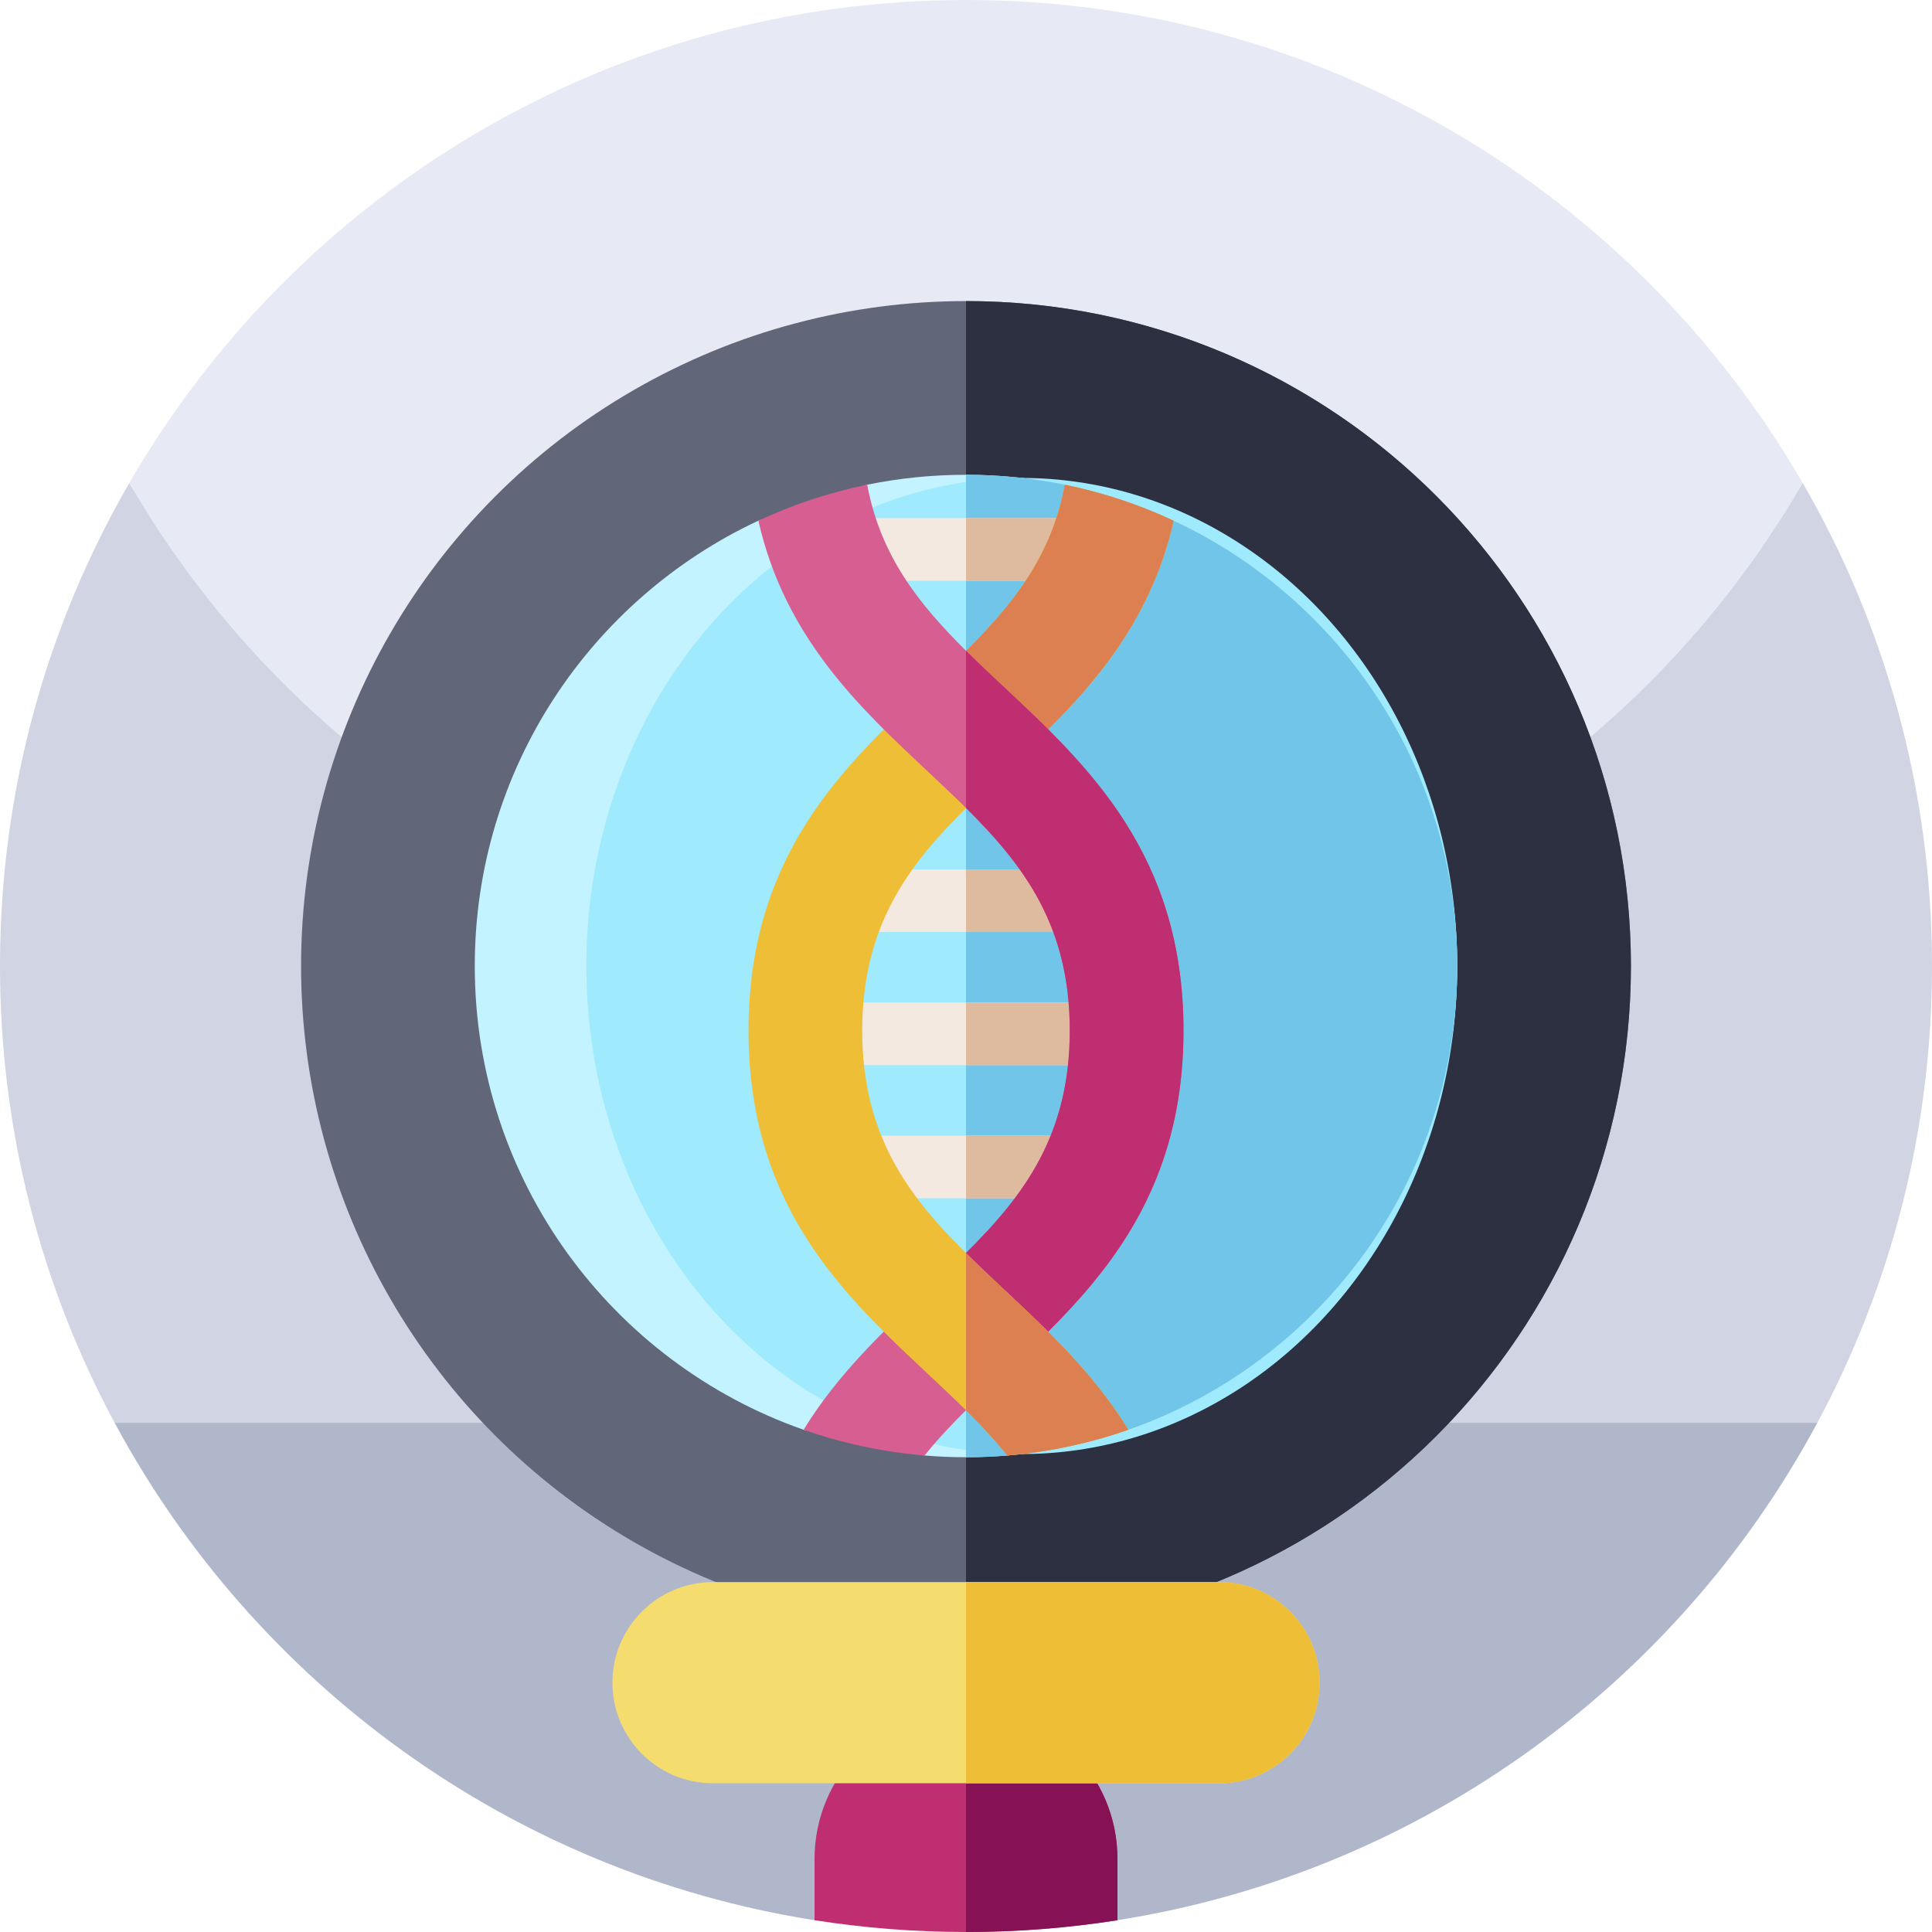 <svg id="Capa_1" enable-background="new 0 0 512 512" height="512" viewBox="0 0 512 512" width="512" xmlns="http://www.w3.org/2000/svg"><g><g><path d="m0 256c0 43.79 11 85.02 30.39 121.07l225.61 49.67 225.61-49.67c19.39-36.05 30.39-77.28 30.39-121.07 0-46.63-12.47-90.34-34.26-128-41.698 72.091-399.22 76.52-443.48 0-21.79 37.66-34.26 81.37-34.26 128z" fill="#d0d4e3"/><path d="m34.26 128c44.26 76.52 126.99 128 221.74 128s177.48-51.48 221.74-128c-.01-.02-.03-.05-.04-.07-44.27-76.48-126.98-127.93-221.7-127.93s-177.43 51.45-221.7 127.93c-.01.02-.03.05-.04.07z" fill="#e7eaf5"/><path d="m30.39 377.07c37.146 69.08 105.094 119.143 185.47 131.801 13.077 2.06 26.484-13.708 40.14-13.708 12.199 0 24.198 15.984 35.942 14.334 82.205-11.551 151.877-62.147 189.668-132.427z" fill="#b1b7cb"/></g><circle cx="256" cy="256" fill="#616679" r="176.21"/><path d="m432.21 256c0 97.32-78.89 176.21-176.21 176.21v-352.42c97.32 0 176.21 78.89 176.21 176.21z" fill="#2d3041"/><path d="m296.14 492.66v16.21c-13.08 2.06-26.48 3.13-40.14 3.13s-27.06-1.07-40.14-3.13v-16.21c0-22.17 17.97-40.14 40.14-40.14 11.08 0 21.12 4.49 28.38 11.76 7.27 7.26 11.76 17.3 11.76 28.38z" fill="#bf2e70"/><path d="m296.14 492.66v16.21c-13.08 2.06-26.48 3.13-40.14 3.13v-59.48c11.08 0 21.12 4.49 28.38 11.76 7.27 7.26 11.76 17.3 11.76 28.38z" fill="#871155"/><path d="m386.18 256c0 56.82-36.4 105.13-87.15 122.9-4.985 1.745-16.27-9.207-21.515-8.071-5.455 1.181-4.88 14.423-10.565 14.892-3.61.31-7.26.46-10.95.46s-7.35-.15-10.97-.46c-4.492-.375-3.464-12.17-7.815-12.988-6.448-1.212-18.182 8.294-24.255 6.168-50.75-17.77-87.14-66.08-87.14-122.9 0-52.24 30.76-97.28 75.16-118.02 4.49-2.094 12.664 5.427 17.415 3.844 4.868-1.621 6.318-12.332 11.425-13.375 8.46-1.72 17.21-2.63 26.18-2.63s17.73.91 26.19 2.63c5.014 1.024 5.641 13.06 10.426 14.643 4.844 1.603 13.842-7.241 18.415-5.103 44.389 20.73 75.149 65.78 75.149 118.01z" fill="#c3f3ff"/><ellipse cx="270.787" cy="256" fill="#9feafd" rx="115.393" ry="129.339"/><path d="m386.18 256c0 71.9-58.28 130.18-130.18 130.18v-260.36c71.9 0 130.18 58.28 130.18 130.18z" fill="#70c5e8"/><path d="m349.7 445.93c0 7.36-2.98 14.03-7.81 18.85s-11.49 7.81-18.85 7.81h-134.08c-14.72 0-26.66-11.94-26.66-26.66 0-7.36 2.98-14.03 7.81-18.85s11.49-7.81 18.85-7.81h134.08c14.72 0 26.66 11.94 26.66 26.66z" fill="#f5dc6e"/><path d="m349.7 445.93c0 7.36-2.98 14.03-7.81 18.85s-11.49 7.81-18.85 7.81h-67.04v-53.32h67.04c14.72 0 26.66 11.94 26.66 26.66z" fill="#eebf36"/><g><g><g><g><g fill="#f3e9e0"><path d="m217.222 230.412h77.564v16.587h-77.564z"/><path d="m217.215 265.685h77.564v16.587h-77.564z"/></g></g><g><g><path d="m217.215 300.958h77.564v16.587h-77.564z" fill="#f3e9e0"/></g></g></g><g><g><g><path d="m217.215 137.307h77.564v16.594h-77.564z" fill="#f3e9e0"/></g></g></g><g fill="#deba9f"><path d="m256 137.307h38.778v16.594h-38.778z"/><path d="m256 265.685h38.778v16.587h-38.778z"/><path d="m256 300.958h38.778v16.587h-38.778z"/><path d="m256 230.412h38.785v16.587h-38.785z"/></g><path d="m311.03 137.99c-6.98 30.96-26.82 49.55-44.73 66.33-3.54 3.32-7 6.56-10.3 9.84-15.57 15.43-27.5 31.43-27.5 58.96h-30.14c0-46.43 25.15-70 47.34-90.79 3.54-3.33 7-6.57 10.3-9.83 12.52-12.42 22.69-25.19 26.19-44.05 10.09 2.06 19.75 5.29 28.84 9.54z" fill="#eebf36"/><path d="m311.03 137.99c-6.98 30.96-26.82 49.55-44.73 66.33-3.54 3.32-7 6.56-10.3 9.84v-41.66c12.52-12.42 22.69-25.19 26.19-44.05 10.09 2.06 19.75 5.29 28.84 9.54z" fill="#dd8051"/><path d="m313.64 273.09c0 30.19-10.63 50.71-24.17 67.09-7.28 8.81-15.4 16.43-23.17 23.71-3.54 3.32-7 6.56-10.3 9.83-3.93 3.9-7.64 7.84-10.97 12-11.15-.93-21.9-3.26-32.07-6.82 9.14-14.88 21.33-26.31 32.74-37 .61-.57 1.22-1.15 1.83-1.72 2.9-2.73 5.74-5.42 8.47-8.12 15.57-15.43 27.5-31.43 27.5-58.97s-11.93-43.53-27.5-58.97c-3.3-3.26-6.76-6.51-10.3-9.84-17.9-16.77-37.73-35.36-44.72-66.3 9.09-4.24 18.75-7.47 28.84-9.53 3.5 18.83 13.67 31.6 26.18 44.01 3.3 3.27 6.76 6.52 10.3 9.84 22.19 20.79 47.34 44.36 47.34 90.79z" fill="#d75e91"/><path d="m313.641 273.091c0 30.184-10.629 50.708-24.17 67.09-7.279 8.813-15.4 16.432-23.167 23.704-3.548 3.322-7.004 6.566-10.304 9.838v-41.662c15.569-15.435 27.499-31.435 27.499-58.97 0-27.541-11.93-43.535-27.499-58.97v-41.661c3.3 3.272 6.756 6.516 10.304 9.838 22.184 20.791 47.337 44.361 47.337 90.793z" fill="#bf2e70"/><path d="m299.03 378.9c-10.17 3.56-20.93 5.9-32.08 6.82-3.33-4.15-7.03-8.08-10.95-11.97-3.3-3.27-6.76-6.51-10.3-9.84-7.78-7.28-15.91-14.9-23.19-23.73-13.54-16.37-24.15-36.89-24.15-67.06l18.87-14.28 11.27 14.28c0 27.54 11.93 43.53 27.5 58.97 2.71 2.69 5.54 5.37 8.44 8.09.62.58 1.24 1.16 1.86 1.75 11.4 10.68 23.58 22.1 32.73 36.97z" fill="#eebf36"/><path d="m299.03 378.9c-10.17 3.56-20.93 5.9-32.08 6.82-3.33-4.15-7.03-8.08-10.95-11.97v-41.66c2.71 2.69 5.54 5.37 8.44 8.09.62.58 1.24 1.16 1.86 1.75 11.4 10.68 23.58 22.1 32.73 36.97z" fill="#dd8051"/></g></g></g></svg>
